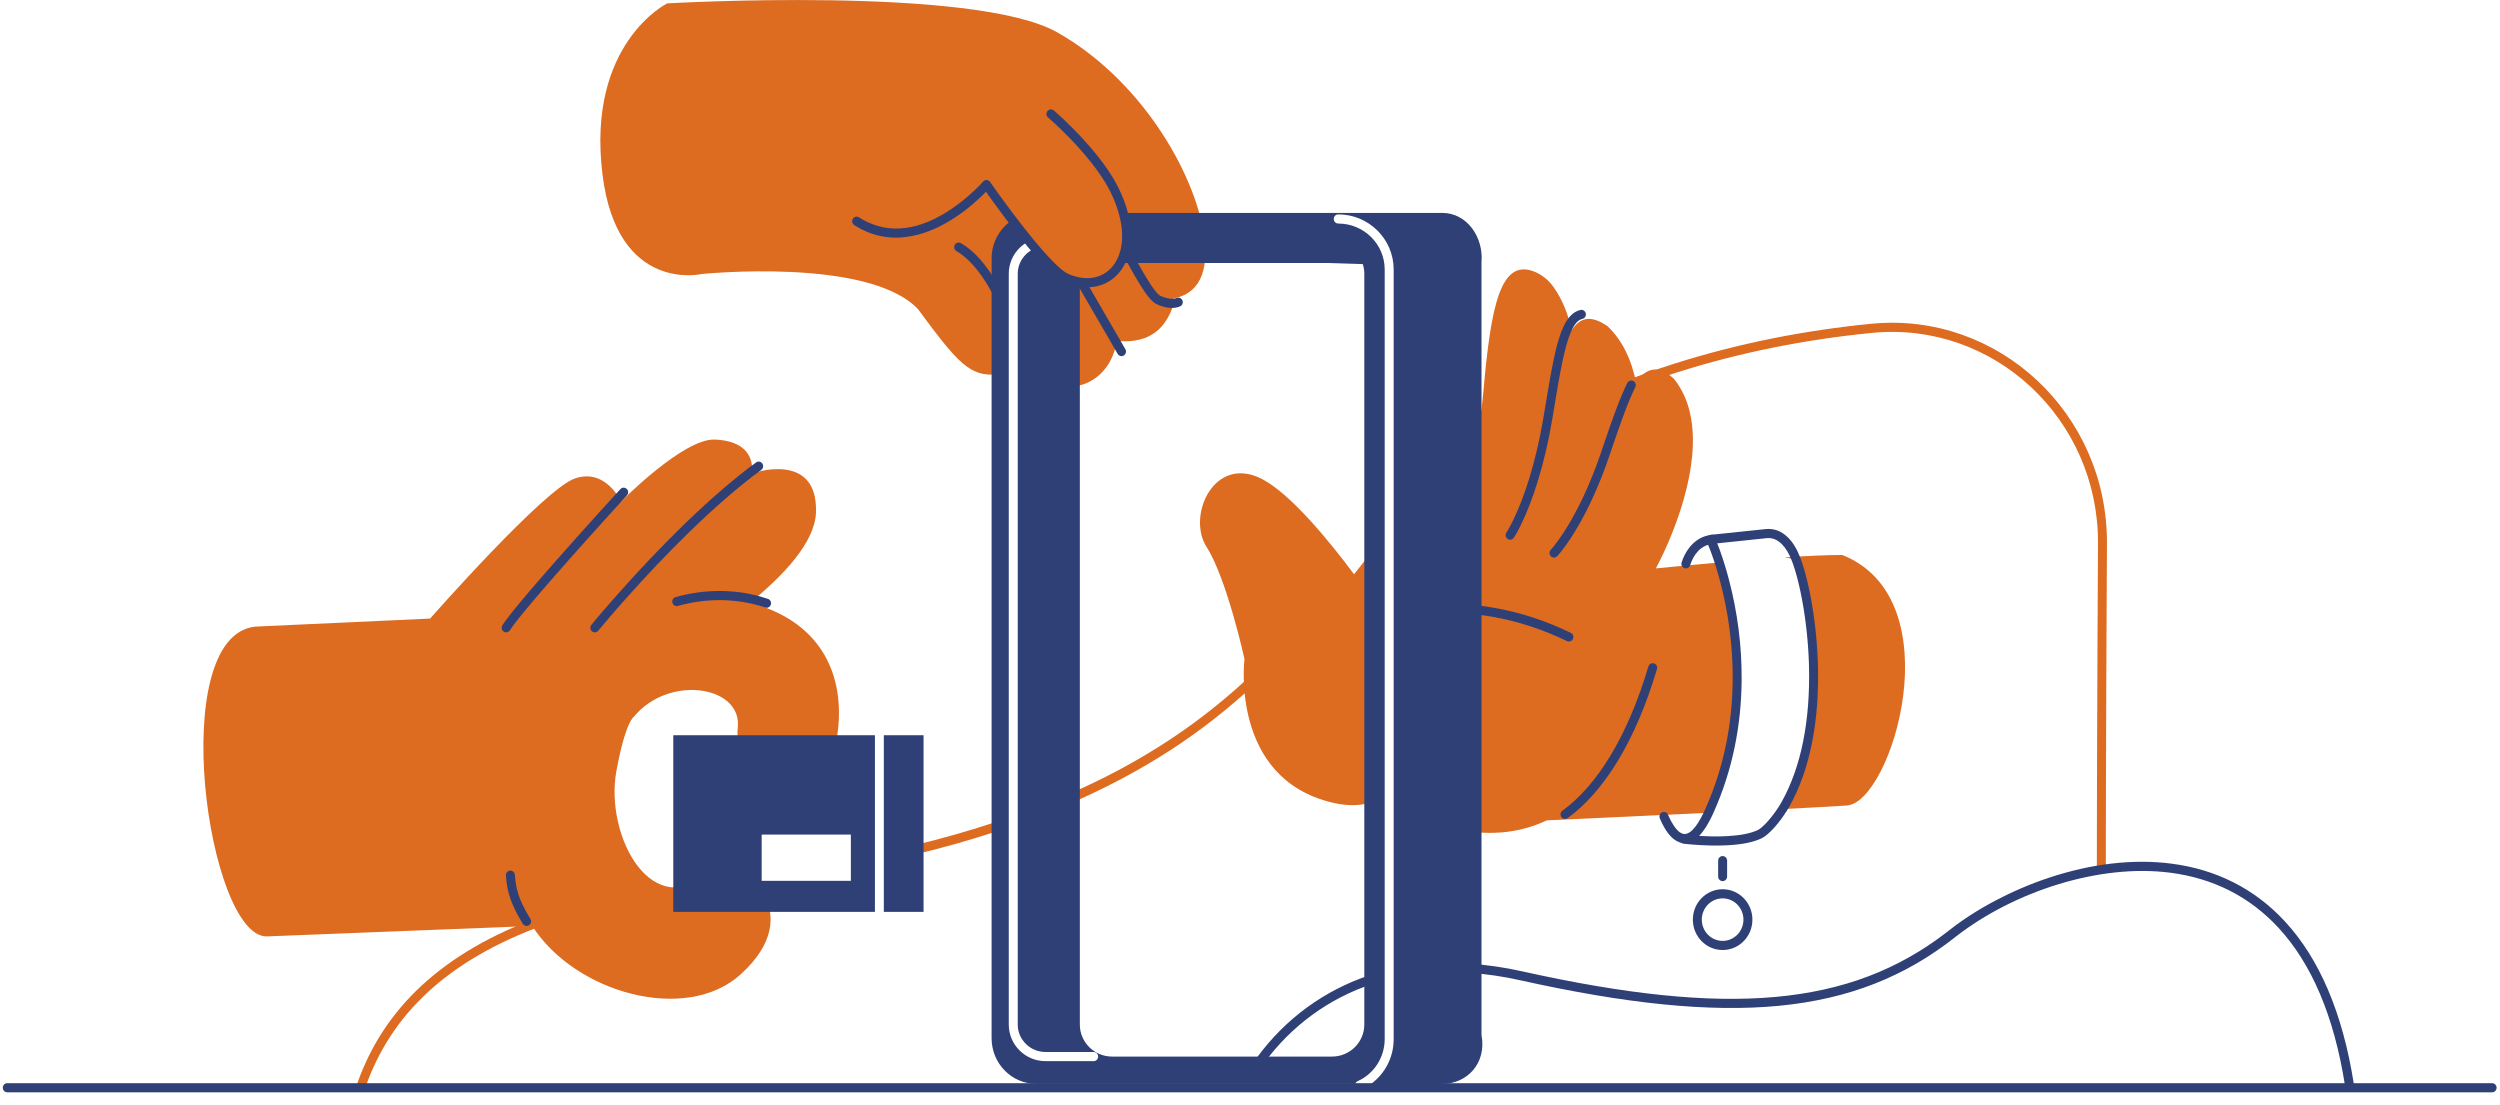 
<svg width="172" height="76" viewBox="0 0 172 76" fill="none" xmlns="http://www.w3.org/2000/svg">
<path fill-rule="evenodd" clip-rule="evenodd" d="M128.73 22.277C137.46 21.412 145.006 28.441 144.958 37.394L144.929 43.354L144.912 47.141L144.897 51.422L144.888 54.83L144.882 57.652L144.88 59.758C144.88 59.932 144.742 60.072 144.571 60.072C144.401 60.072 144.263 59.931 144.263 59.757L144.266 57.257L144.274 53.784L144.283 50.539L144.308 44.313L144.339 37.899L144.342 37.39C144.388 28.811 137.156 22.075 128.789 22.903C124.225 23.355 119.715 24.241 115.353 25.63C110.265 27.25 105.511 29.515 101.185 32.495C101.044 32.592 100.853 32.554 100.757 32.41C100.662 32.266 100.699 32.071 100.84 31.973C105.218 28.958 110.026 26.667 115.17 25.029C119.574 23.626 124.125 22.733 128.73 22.277Z" fill="#DD6B20"/>
<path fill-rule="evenodd" clip-rule="evenodd" d="M86.253 46.715C86.367 46.844 86.358 47.043 86.232 47.16C82.733 50.406 78.718 53.068 73.64 55.275C73.484 55.343 73.302 55.269 73.236 55.109C73.169 54.949 73.242 54.764 73.398 54.696C78.006 52.693 81.722 50.315 84.971 47.458L85.185 47.269C85.22 47.238 85.255 47.206 85.291 47.174L85.502 46.983C85.538 46.951 85.573 46.919 85.608 46.887L85.817 46.694C85.943 46.577 86.138 46.587 86.253 46.715Z" fill="#DD6B20"/>
<path fill-rule="evenodd" clip-rule="evenodd" d="M68.504 56.558C68.666 56.504 68.84 56.595 68.892 56.76C68.945 56.925 68.856 57.103 68.694 57.157C66.847 57.769 64.894 58.324 62.826 58.822C62.661 58.862 62.495 58.757 62.456 58.588C62.416 58.419 62.519 58.249 62.685 58.209C64.736 57.715 66.673 57.165 68.504 56.558Z" fill="#DD6B20"/>
<path fill-rule="evenodd" clip-rule="evenodd" d="M37.248 63.037C37.408 62.979 37.585 63.064 37.642 63.228C37.699 63.392 37.615 63.572 37.455 63.63C30.765 66.059 26.91 69.795 25.155 74.769C25.097 74.932 24.92 75.017 24.76 74.958C24.6 74.899 24.517 74.719 24.575 74.555C26.394 69.399 30.389 65.528 37.248 63.037Z" fill="#DD6B20"/>
<path fill-rule="evenodd" clip-rule="evenodd" d="M140.959 60.391C143.836 59.434 146.743 59.071 149.413 59.42C152.458 59.819 155.113 61.126 157.215 63.408C159.559 65.951 161.169 69.651 161.941 74.562C161.968 74.733 161.854 74.895 161.686 74.922C161.517 74.95 161.359 74.833 161.332 74.662C160.578 69.868 159.019 66.284 156.766 63.839C154.765 61.668 152.242 60.425 149.335 60.045C144.445 59.405 138.572 61.336 134.609 64.403L134.49 64.496C127.638 69.892 119.049 70.656 104.628 67.45C103.432 67.18 102.216 67.003 100.993 66.922C100.823 66.911 100.694 66.761 100.705 66.588C100.716 66.414 100.863 66.283 101.033 66.294C102.288 66.377 103.534 66.558 104.761 66.836C118.878 69.973 127.266 69.271 133.912 64.154L134.113 63.998C135.965 62.54 138.396 61.243 140.959 60.391Z" fill="#2F4077"/>
<path fill-rule="evenodd" clip-rule="evenodd" d="M94.229 67.097C94.391 67.044 94.565 67.135 94.617 67.3C94.67 67.466 94.581 67.643 94.419 67.697C91.44 68.677 88.835 70.581 86.967 73.144C86.865 73.284 86.672 73.313 86.535 73.209C86.399 73.105 86.371 72.908 86.472 72.769C88.417 70.1 91.129 68.118 94.229 67.097Z" fill="#2F4077"/>
<path fill-rule="evenodd" clip-rule="evenodd" d="M118.287 38.697C116.276 38.872 114.587 39.039 113.924 39.106C114.343 38.314 114.718 37.499 115.048 36.664C116.203 33.766 117.514 28.987 115.168 26.061C114.12 25.117 113.323 25.238 112.559 26.299C112.262 24.817 111.662 23.456 110.594 22.439C109.487 21.68 108.723 21.8 108.128 22.72C107.891 21.62 107.496 20.607 106.888 19.756C106.535 19.246 106.037 18.859 105.461 18.648C103.252 17.88 102.583 20.988 102.07 26.802C102.025 27.3 101.974 27.775 101.918 28.233L99.565 31.259L99.499 56.885C101.526 57.429 104.002 57.588 106.417 56.441C108.061 56.366 113.04 56.137 117.783 55.908C117.693 55.812 117.627 55.743 117.627 55.743C120.826 48.557 119.193 41.53 118.287 38.697Z" fill="#DD6B20"/>
<path fill-rule="evenodd" clip-rule="evenodd" d="M93.982 38.461L93.16 39.51C91.374 37.119 88.792 33.99 86.845 32.967C83.547 31.238 81.629 35.477 83.016 37.637C84.403 39.798 85.62 45.336 85.62 45.336C85.62 45.336 84.592 53.528 91.648 55.217C92.937 55.525 93.82 55.381 94.356 55.188L94.194 38.195L93.982 38.461Z" fill="#DD6B20"/>
<path fill-rule="evenodd" clip-rule="evenodd" d="M126.747 38.182C125.705 38.182 124.292 38.249 122.779 38.348L123.579 38.502C124.625 41.303 125.951 49.798 122.842 55.329L122.627 55.667C124.58 55.562 126.196 55.478 127.081 55.419C130.153 55.166 134.415 41.224 126.747 38.182Z" fill="#DD6B20"/>
<path fill-rule="evenodd" clip-rule="evenodd" d="M108.733 21.325C108.899 21.286 109.064 21.392 109.102 21.561C109.138 21.725 109.043 21.887 108.887 21.934L108.87 21.938C108.603 22 108.372 22.23 108.157 22.67L108.126 22.734L108.096 22.801L108.065 22.871C108.06 22.883 108.055 22.895 108.05 22.907L108.02 22.982L107.991 23.059C107.986 23.072 107.981 23.085 107.976 23.099L107.946 23.181C107.942 23.195 107.937 23.209 107.932 23.223L107.903 23.309L107.873 23.399L107.844 23.491C107.84 23.507 107.835 23.523 107.83 23.539L107.801 23.636L107.772 23.737L107.744 23.84L107.715 23.947L107.686 24.058L107.658 24.171C107.653 24.19 107.648 24.209 107.644 24.229L107.615 24.347L107.587 24.469L107.558 24.594L107.53 24.723L107.487 24.922L107.444 25.129L107.416 25.271L107.373 25.492L107.329 25.72L107.256 26.124L107.183 26.538L107.114 26.934L106.797 28.828C106.532 30.405 106.195 31.828 105.802 33.102C105.444 34.261 105.061 35.236 104.676 36.032L104.645 36.096L104.583 36.22C104.533 36.32 104.484 36.414 104.436 36.503L104.38 36.606L104.326 36.703L104.284 36.776L104.24 36.85L104.203 36.911L104.164 36.973L104.149 36.996C104.053 37.139 103.861 37.175 103.72 37.076C103.585 36.981 103.548 36.796 103.631 36.655L103.672 36.591L103.686 36.569L103.716 36.518L103.768 36.43L103.818 36.342L103.87 36.248C103.887 36.216 103.905 36.182 103.923 36.148L103.978 36.043C103.988 36.025 103.997 36.007 104.007 35.988L104.064 35.874C104.083 35.835 104.103 35.794 104.123 35.754C104.494 34.986 104.866 34.041 105.214 32.913C105.585 31.708 105.907 30.364 106.163 28.876L106.483 26.969L106.576 26.427L106.608 26.243L106.659 25.954L106.709 25.681L106.738 25.526L106.781 25.301L106.823 25.084L106.851 24.945L106.893 24.742L106.921 24.611L106.949 24.484L106.976 24.36L107.004 24.24L107.046 24.066L107.073 23.953L107.101 23.844L107.129 23.738C107.134 23.721 107.138 23.703 107.143 23.686L107.171 23.584C107.176 23.567 107.18 23.551 107.185 23.534L107.213 23.436L107.242 23.341L107.271 23.249L107.3 23.159L107.329 23.072C107.334 23.058 107.339 23.043 107.343 23.029L107.373 22.945L107.403 22.864C107.413 22.837 107.423 22.811 107.434 22.785L107.449 22.746C107.773 21.932 108.177 21.454 108.733 21.325Z" fill="#2F4077"/>
<path fill-rule="evenodd" clip-rule="evenodd" d="M112.369 26.214C112.521 26.291 112.584 26.48 112.508 26.636C112.483 26.687 112.458 26.739 112.433 26.792L112.388 26.887L112.329 27.016L112.27 27.148L112.21 27.283L112.151 27.422L112.091 27.566L112.014 27.752L111.921 27.988L111.841 28.195L111.758 28.414L111.672 28.645L111.564 28.939L111.451 29.254L111.291 29.71L111.117 30.21L110.88 30.904L110.751 31.283C110.571 31.816 110.383 32.328 110.189 32.82C109.527 34.494 108.817 35.869 108.106 36.965C107.871 37.327 107.651 37.635 107.451 37.89L107.389 37.968L107.326 38.045L107.27 38.113L107.207 38.187L107.167 38.231L107.135 38.265C107.017 38.39 106.821 38.392 106.699 38.271C106.582 38.154 106.576 37.966 106.68 37.841L106.741 37.774L106.771 37.739L106.813 37.689L106.859 37.635C106.866 37.626 106.874 37.616 106.882 37.606L106.932 37.544C107.13 37.295 107.352 36.987 107.591 36.618C108.28 35.556 108.971 34.219 109.617 32.585C109.786 32.156 109.951 31.712 110.109 31.251L110.469 30.195L110.693 29.547L110.837 29.137L110.973 28.758L111.065 28.505L111.153 28.266L111.272 27.952L111.354 27.741L111.417 27.579L111.48 27.424L111.542 27.273L111.604 27.128L111.665 26.986L111.726 26.849L111.786 26.714L111.847 26.582L111.909 26.452L111.956 26.355C112.031 26.2 112.216 26.136 112.369 26.214Z" fill="#2F4077"/>
<path fill-rule="evenodd" clip-rule="evenodd" d="M97.958 41.623C101.12 41.323 104.562 41.842 108.072 43.54C108.226 43.614 108.292 43.802 108.219 43.959C108.146 44.116 107.962 44.183 107.808 44.108C104.404 42.462 101.072 41.959 98.015 42.249C97.846 42.265 97.695 42.138 97.68 41.965C97.664 41.792 97.788 41.639 97.958 41.623Z" fill="#2F4077"/>
<path fill-rule="evenodd" clip-rule="evenodd" d="M113.41 45.852C113.46 45.686 113.632 45.592 113.795 45.643C113.958 45.694 114.05 45.869 114 46.036C112.53 50.965 110.391 54.433 107.852 56.288C107.714 56.389 107.521 56.356 107.422 56.215C107.323 56.074 107.355 55.877 107.494 55.776C109.909 54.011 111.977 50.66 113.41 45.852Z" fill="#2F4077"/>
<path fill-rule="evenodd" clip-rule="evenodd" d="M117.685 37.102C117.841 37.031 118.023 37.102 118.092 37.26L118.113 37.309L118.16 37.424L118.19 37.499L118.232 37.606C118.239 37.624 118.246 37.643 118.253 37.663L118.298 37.781L118.344 37.907L118.367 37.973C118.57 38.542 118.773 39.194 118.962 39.92C119.518 42.051 119.844 44.367 119.825 46.786C119.802 49.909 119.201 52.967 117.906 55.876L117.882 55.928L117.835 56.031C117.827 56.047 117.82 56.064 117.812 56.081L117.765 56.18L117.718 56.276L117.67 56.369L117.623 56.46C117.607 56.49 117.591 56.519 117.575 56.548L117.528 56.634C117.504 56.676 117.48 56.718 117.456 56.758L117.408 56.837C117.4 56.85 117.393 56.863 117.385 56.876L117.337 56.951C116.769 57.826 116.18 58.157 115.571 57.958C115.001 57.772 114.56 57.158 114.195 56.302C114.127 56.143 114.198 55.957 114.354 55.888C114.51 55.819 114.692 55.892 114.76 56.051L114.798 56.139C114.83 56.211 114.863 56.281 114.897 56.349L114.937 56.428C114.944 56.441 114.951 56.454 114.957 56.467L114.998 56.543C115.239 56.977 115.503 57.275 115.759 57.358C115.914 57.409 116.085 57.378 116.269 57.247L116.304 57.222C116.328 57.204 116.351 57.184 116.375 57.163L116.411 57.131C116.453 57.091 116.495 57.047 116.539 56.997L116.576 56.953L116.614 56.907L116.652 56.858C116.658 56.85 116.664 56.842 116.671 56.833L116.709 56.78C116.722 56.762 116.735 56.744 116.748 56.725L116.787 56.667C116.8 56.647 116.813 56.627 116.826 56.606L116.866 56.543L116.906 56.477L116.946 56.409L116.987 56.337C116.994 56.325 117 56.313 117.007 56.3L117.048 56.225C117.055 56.212 117.062 56.199 117.069 56.186L117.111 56.106L117.152 56.023L117.195 55.938C117.202 55.923 117.209 55.909 117.216 55.894L117.258 55.804L117.301 55.711C117.315 55.68 117.33 55.648 117.344 55.615C118.602 52.791 119.186 49.82 119.209 46.781C119.227 44.422 118.908 42.161 118.366 40.081C118.182 39.374 117.985 38.74 117.788 38.188L117.743 38.064L117.7 37.946L117.658 37.836C117.651 37.819 117.644 37.801 117.638 37.784L117.599 37.685L117.566 37.604L117.53 37.517C117.46 37.359 117.53 37.172 117.685 37.102Z" fill="#2F4077"/>
<path fill-rule="evenodd" clip-rule="evenodd" d="M123.028 36.994C123.357 37.322 123.64 37.783 123.867 38.391L123.888 38.448L123.93 38.565L123.972 38.687L124.013 38.811L124.054 38.94C124.081 39.026 124.108 39.115 124.135 39.206L124.174 39.344C124.187 39.391 124.2 39.438 124.213 39.485L124.251 39.629C124.271 39.702 124.289 39.776 124.308 39.851L124.345 40.003L124.381 40.157L124.417 40.313C124.423 40.34 124.429 40.366 124.434 40.393L124.469 40.553C124.475 40.58 124.48 40.607 124.486 40.634L124.52 40.798L124.552 40.965C124.558 40.993 124.563 41.021 124.569 41.049L124.6 41.218C124.606 41.247 124.611 41.275 124.616 41.304L124.646 41.476L124.676 41.651L124.705 41.827L124.733 42.005L124.76 42.185L124.786 42.366C124.79 42.396 124.794 42.427 124.799 42.457L124.823 42.64L124.847 42.825C124.851 42.856 124.855 42.887 124.859 42.918L124.881 43.104C124.888 43.167 124.895 43.229 124.902 43.292L124.922 43.48L124.941 43.67C124.945 43.701 124.948 43.733 124.951 43.765L124.968 43.956C124.976 44.051 124.984 44.147 124.992 44.243L125.007 44.435C125.011 44.499 125.016 44.563 125.02 44.628L125.032 44.821C125.04 44.949 125.047 45.078 125.053 45.208L125.061 45.401L125.069 45.595C125.07 45.627 125.071 45.659 125.072 45.691L125.077 45.885C125.163 49.58 124.55 52.924 123.11 55.486C123.065 55.566 123.017 55.647 122.968 55.727L122.908 55.824C122.807 55.984 122.699 56.143 122.587 56.297L122.519 56.388C122.394 56.555 122.265 56.715 122.137 56.862L122.067 56.941C121.764 57.278 121.466 57.54 121.231 57.659C120.66 57.945 119.858 58.1 118.878 58.154C118.108 58.196 117.286 58.173 116.488 58.109L116.357 58.098L116.231 58.087L116.112 58.076L115.942 58.058L115.816 58.043C115.647 58.022 115.527 57.865 115.548 57.692C115.569 57.52 115.723 57.397 115.892 57.419L116.008 57.432L116.117 57.444L116.229 57.455L116.347 57.466L116.472 57.477C116.493 57.478 116.515 57.48 116.536 57.482C117.31 57.544 118.106 57.566 118.845 57.525C119.75 57.476 120.479 57.335 120.958 57.094C121.086 57.03 121.254 56.891 121.438 56.703L121.496 56.642L121.556 56.579L121.616 56.512C121.626 56.501 121.636 56.489 121.646 56.478L121.707 56.407L121.769 56.335C121.779 56.322 121.789 56.31 121.8 56.297L121.861 56.221L121.923 56.144C121.943 56.117 121.964 56.091 121.984 56.064L122.045 55.983C122.056 55.969 122.066 55.956 122.076 55.942L122.136 55.859C122.146 55.845 122.156 55.831 122.166 55.817L122.225 55.733C122.244 55.705 122.263 55.676 122.282 55.648L122.339 55.562C122.367 55.519 122.395 55.475 122.421 55.432L122.474 55.346C122.509 55.288 122.543 55.231 122.575 55.173C123.951 52.725 124.544 49.489 124.46 45.9L124.458 45.806L124.452 45.617C124.451 45.585 124.45 45.553 124.449 45.522L124.441 45.333C124.44 45.301 124.439 45.27 124.437 45.239L124.428 45.05L124.417 44.861L124.405 44.672C124.399 44.578 124.392 44.484 124.385 44.391L124.37 44.203C124.368 44.172 124.365 44.141 124.362 44.11L124.346 43.924C124.343 43.893 124.34 43.862 124.337 43.831L124.319 43.645L124.3 43.461L124.28 43.278L124.259 43.096C124.255 43.065 124.252 43.035 124.248 43.005L124.225 42.824L124.202 42.645L124.177 42.467L124.152 42.291L124.126 42.115L124.099 41.942L124.071 41.771C124.066 41.742 124.061 41.714 124.056 41.686L124.027 41.517L123.997 41.35L123.967 41.185L123.935 41.022L123.903 40.862L123.87 40.704C123.865 40.678 123.859 40.652 123.854 40.626L123.82 40.471L123.785 40.319L123.75 40.17C123.739 40.12 123.727 40.072 123.715 40.023L123.679 39.879L123.642 39.738L123.605 39.6L123.567 39.465C123.554 39.421 123.542 39.377 123.529 39.334L123.49 39.205L123.451 39.08C123.418 38.977 123.385 38.878 123.352 38.783L123.311 38.67C123.305 38.651 123.298 38.633 123.291 38.615C123.094 38.089 122.859 37.705 122.597 37.444C122.247 37.095 121.917 37 121.574 37.024L121.476 37.033L117.803 37.419C117.64 37.436 117.493 37.319 117.468 37.156L117.465 37.138C117.448 36.971 117.562 36.821 117.722 36.795L117.74 36.792L121.415 36.407L121.438 36.404L121.49 36.4C122.008 36.353 122.522 36.489 123.028 36.994Z" fill="#2F4077"/>
<path fill-rule="evenodd" clip-rule="evenodd" d="M118.517 61.179C117.385 61.179 116.468 62.115 116.468 63.271C116.468 64.426 117.385 65.362 118.517 65.362C119.649 65.362 120.566 64.426 120.566 63.271C120.566 62.115 119.649 61.179 118.517 61.179ZM118.517 61.808C119.308 61.808 119.949 62.463 119.949 63.271C119.949 64.078 119.308 64.733 118.517 64.733C117.726 64.733 117.084 64.078 117.084 63.271C117.084 62.463 117.726 61.808 118.517 61.808Z" fill="#2F4077"/>
<path fill-rule="evenodd" clip-rule="evenodd" d="M118.517 58.897C118.681 58.897 118.815 59.028 118.825 59.193L118.825 59.211V60.306C118.825 60.48 118.687 60.621 118.517 60.621C118.353 60.621 118.218 60.49 118.209 60.325L118.208 60.306V59.211C118.208 59.037 118.347 58.897 118.517 58.897Z" fill="#2F4077"/>
<path fill-rule="evenodd" clip-rule="evenodd" d="M117.774 36.789C117.943 36.769 118.095 36.894 118.114 37.066C118.133 37.239 118.012 37.395 117.842 37.414C117.022 37.508 116.527 38.117 116.281 38.889C116.229 39.054 116.055 39.144 115.893 39.09C115.731 39.037 115.642 38.859 115.695 38.694C115.81 38.333 115.99 37.964 116.256 37.638C116.639 37.167 117.143 36.861 117.774 36.789Z" fill="#2F4077"/>
<path fill-rule="evenodd" clip-rule="evenodd" d="M51.798 41.518C51.732 41.499 51.667 41.483 51.6 41.466C53.847 39.647 56.082 37.323 56.14 35.233C56.258 30.963 51.721 32.575 51.721 32.575C51.721 32.575 52.192 30.358 49.172 30.242C47.013 30.158 42.729 34.508 42.729 34.508C42.729 34.508 41.691 32.191 39.56 32.916C37.429 33.641 29.592 42.558 29.592 42.558L17.541 43.112C11.384 43.822 14.292 64.442 18.346 64.425L36.615 63.705C39.581 68.34 47.219 70.448 50.978 67.018C55.611 62.792 51.189 59.186 49.141 59.757C44.92 63.806 41.575 57.505 42.41 53.037C43.045 49.584 43.621 49.301 43.621 49.301C45.94 46.485 50.777 47.127 50.773 49.812C50.194 55.855 56.335 55.739 57.342 51.873C58.413 47.768 57.403 43.112 51.798 41.518ZM43.577 49.355L43.596 49.331L43.577 49.355Z" fill="#DD6B20"/>
<path fill-rule="evenodd" clip-rule="evenodd" d="M46.322 50.584V62.737H60.195V50.584H46.322ZM52.403 60.601V57.419H58.539V60.601H52.403Z" fill="#2F4077"/>
<rect x="60.807" y="50.584" width="2.733" height="12.153" fill="#2F4077"/>
<path fill-rule="evenodd" clip-rule="evenodd" d="M46.477 41.082C48.382 40.541 50.451 40.512 52.308 41.04C52.488 41.092 52.663 41.146 52.834 41.202C52.996 41.256 53.084 41.434 53.032 41.599C52.979 41.764 52.805 41.855 52.643 41.801C52.481 41.747 52.314 41.695 52.142 41.646C50.396 41.15 48.442 41.177 46.642 41.688C46.478 41.735 46.308 41.637 46.262 41.469C46.217 41.302 46.313 41.129 46.477 41.082Z" fill="#2F4077"/>
<path fill-rule="evenodd" clip-rule="evenodd" d="M52.017 31.817C52.155 31.715 52.348 31.748 52.447 31.89C52.546 32.031 52.514 32.227 52.375 32.329C51.982 32.615 51.579 32.924 51.168 33.255C49.974 34.214 48.718 35.342 47.421 36.605C45.897 38.09 44.395 39.681 42.983 41.273L42.81 41.468L42.559 41.754L42.316 42.032L42.083 42.301L41.933 42.475L41.788 42.646L41.566 42.907L41.317 43.204L41.16 43.393C41.051 43.526 40.857 43.544 40.726 43.433C40.6 43.326 40.579 43.138 40.675 43.005L40.703 42.97L40.88 42.757L41.06 42.542L41.251 42.317L41.395 42.147L41.544 41.974L41.776 41.706L41.935 41.522L42.182 41.24L42.352 41.047L42.526 40.851C43.948 39.248 45.459 37.646 46.996 36.149C48.306 34.874 49.576 33.733 50.786 32.76C51.205 32.424 51.616 32.109 52.017 31.817Z" fill="#2F4077"/>
<path fill-rule="evenodd" clip-rule="evenodd" d="M43.117 33.636C43.237 33.75 43.248 33.939 43.145 34.066L43.109 34.107L42.402 34.882L41.85 35.49L41.466 35.916L41.083 36.341L40.701 36.766L40.322 37.188L39.947 37.608C39.885 37.677 39.822 37.747 39.761 37.816L39.393 38.23C39.332 38.299 39.271 38.367 39.211 38.435L38.919 38.765L38.4 39.354L38.012 39.797L37.695 40.161L37.344 40.566L37.061 40.896L36.837 41.158L36.584 41.457L36.309 41.785L36.163 41.961L35.926 42.25L35.771 42.441L35.603 42.653L35.501 42.784L35.407 42.906L35.343 42.992L35.283 43.072L35.228 43.148L35.195 43.196L35.148 43.263L35.107 43.325L35.082 43.363C34.989 43.508 34.798 43.55 34.656 43.455C34.513 43.361 34.472 43.166 34.565 43.02L34.591 42.979L34.62 42.936L34.683 42.843L34.737 42.768L34.775 42.715L34.837 42.632L34.95 42.482L35.05 42.352L35.186 42.178L35.274 42.068L35.367 41.952L35.497 41.791L35.672 41.579L35.936 41.261L36.139 41.02L36.398 40.714L36.721 40.336L37.067 39.935L37.488 39.451L37.765 39.134L38.29 38.537L38.573 38.217L38.936 37.807L39.304 37.393L39.678 36.974L40.056 36.552L40.437 36.128L40.82 35.702L41.205 35.276L41.95 34.454L42.682 33.651C42.798 33.524 42.993 33.518 43.117 33.636Z" fill="#2F4077"/>
<path fill-rule="evenodd" clip-rule="evenodd" d="M35.097 59.898C35.267 59.888 35.413 60.02 35.423 60.193C35.48 61.147 35.721 61.884 36.264 62.837L36.336 62.962C36.386 63.047 36.438 63.133 36.492 63.222C36.582 63.369 36.538 63.563 36.394 63.656C36.25 63.748 36.059 63.703 35.969 63.556L35.885 63.418C35.189 62.256 34.877 61.383 34.808 60.232C34.797 60.058 34.927 59.909 35.097 59.898Z" fill="#2F4077"/>
<path fill-rule="evenodd" clip-rule="evenodd" d="M82.826 16.123C82.167 11.786 78.43 5.424 72.716 2.214C67.001 -0.995 45.902 0.233 45.902 0.233C45.902 0.233 40.336 2.983 41.452 12.011C42.465 20.206 48.265 18.853 48.265 18.853C48.265 18.853 59.749 17.675 63.155 21.265C65.896 24.982 66.735 25.937 68.61 25.753L68.753 20.607L69.136 17.363L70.267 15.932L73.385 19.137C73.385 19.137 73.076 23.832 72.884 26.571C74.773 26.878 76.491 25.67 76.84 23.452C78.571 23.62 80.163 23.083 80.819 20.686L80.716 20.532C81.909 20.34 83.328 19.406 82.826 16.123Z" fill="#DD6B20"/>
<path fill-rule="evenodd" clip-rule="evenodd" d="M72.193 15.619C72.334 15.533 72.514 15.576 72.605 15.713L72.615 15.729L77.426 24.026C77.512 24.176 77.464 24.369 77.317 24.457C77.176 24.543 76.996 24.5 76.905 24.363L76.895 24.347L72.085 16.05C71.998 15.9 72.046 15.707 72.193 15.619Z" fill="#2F4077"/>
<path fill-rule="evenodd" clip-rule="evenodd" d="M65.69 16.846C65.775 16.695 65.963 16.643 66.111 16.729C67.217 17.375 68.185 18.616 69.027 20.291C69.105 20.446 69.045 20.635 68.894 20.715C68.742 20.794 68.556 20.733 68.479 20.578C67.686 19.001 66.786 17.849 65.805 17.276C65.657 17.189 65.606 16.997 65.69 16.846Z" fill="#2F4077"/>
<path fill-rule="evenodd" clip-rule="evenodd" d="M73.772 10.111C73.915 10.028 74.095 10.074 74.183 10.213L74.193 10.229L74.292 10.408L74.414 10.629L74.538 10.858L74.688 11.137L74.89 11.52L75.059 11.842L75.349 12.403L75.809 13.304L76.999 15.645L77.395 16.419L77.615 16.843L77.832 17.253L78.046 17.654L78.142 17.83L78.229 17.989L78.316 18.147L78.412 18.319L78.532 18.53L78.648 18.73L78.732 18.873L78.814 19.01L78.893 19.141L78.97 19.265L79.02 19.345L79.069 19.421L79.117 19.495L79.186 19.6L79.231 19.667L79.274 19.73L79.317 19.791L79.358 19.849L79.398 19.903L79.437 19.955L79.475 20.004L79.511 20.049L79.546 20.092L79.58 20.132L79.612 20.168L79.643 20.202C79.648 20.207 79.653 20.212 79.658 20.217L79.688 20.246L79.715 20.272C79.72 20.276 79.724 20.28 79.729 20.283L79.754 20.304C79.779 20.324 79.802 20.338 79.823 20.348C80.229 20.539 80.654 20.612 80.921 20.511L80.946 20.501C81.103 20.433 81.284 20.507 81.351 20.667C81.418 20.826 81.345 21.011 81.188 21.08C80.725 21.282 80.127 21.184 79.565 20.92C79.446 20.864 79.317 20.76 79.174 20.607L79.131 20.56L79.087 20.51C79.08 20.501 79.073 20.492 79.065 20.483L79.02 20.429L78.974 20.371L78.927 20.31L78.879 20.247L78.831 20.18L78.781 20.11L78.73 20.037L78.679 19.961L78.626 19.882L78.573 19.8L78.518 19.715L78.463 19.627L78.406 19.535L78.348 19.441L78.289 19.343L78.229 19.242L78.137 19.085L78.074 18.977L77.977 18.808L77.877 18.631L77.748 18.4L77.62 18.167L77.473 17.896L77.284 17.543L77.06 17.117L76.718 16.456L76.249 15.538L75.133 13.34L74.778 12.646L74.517 12.142L74.372 11.866L74.258 11.649L74.105 11.361L73.938 11.05L73.815 10.826L73.736 10.681L73.657 10.54C73.573 10.389 73.625 10.197 73.772 10.111Z" fill="#2F4077"/>
<path fill-rule="evenodd" clip-rule="evenodd" d="M101.928 71.213V18.042C102.073 16.302 100.922 14.648 99.226 14.648H71.298C69.602 14.646 68.225 16.048 68.222 17.78V71.433C68.222 73.165 69.598 74.569 71.294 74.569H93.242C93.269 74.487 93.329 74.42 93.407 74.384C94.527 73.886 95.255 72.763 95.267 71.516V18.536C95.267 16.796 93.834 15.38 92.071 15.38C91.901 15.38 91.763 15.239 91.763 15.065C91.763 14.891 91.901 14.75 92.071 14.75C94.174 14.75 95.884 16.448 95.884 18.536V71.52C95.877 72.735 95.296 73.872 94.324 74.573H99.224C100.919 74.573 102.295 73.169 101.928 71.213ZM93.761 18.169C93.83 18.384 93.864 18.609 93.864 18.836V70.489C93.864 71.703 92.87 72.692 91.644 72.692H76.514C75.288 72.692 74.293 71.708 74.293 70.489V18.836C74.297 18.056 74.71 17.338 75.375 16.953H71.933C70.878 16.953 70.02 17.792 70.02 18.836V70.489C70.02 71.528 70.878 72.377 71.933 72.377H75.244C75.414 72.377 75.552 72.518 75.552 72.692C75.552 72.866 75.414 73.007 75.244 73.007H71.933C70.538 73.007 69.403 71.879 69.403 70.489V18.836C69.403 17.45 70.534 16.324 71.933 16.324H76.156C76.326 16.324 76.464 16.465 76.464 16.638C76.464 16.812 76.326 16.953 76.156 16.953V17.556C76.161 17.859 76.406 18.101 76.703 18.096H91.456L93.761 18.169Z" fill="#2F4077"/>
<path fill-rule="evenodd" clip-rule="evenodd" d="M93.251 74.804C93.3 74.917 93.411 74.99 93.533 74.99C93.576 74.991 93.618 74.981 93.658 74.963C93.892 74.856 94.115 74.725 94.323 74.573H93.242C93.216 74.648 93.219 74.731 93.251 74.804Z" fill="#2F4077"/>
<path fill-rule="evenodd" clip-rule="evenodd" d="M76.156 16.67C75.881 16.714 75.616 16.81 75.375 16.953H76.156V16.67Z" fill="#2F4077"/>
<path fill-rule="evenodd" clip-rule="evenodd" d="M72.305 7.842C72.305 7.842 75.458 10.528 76.723 13.163C78.817 17.518 76.394 20.448 73.379 19.136C71.874 18.48 67.867 12.7 67.867 12.7C67.867 12.7 63.303 18.015 58.939 15.223" fill="#DD6B20"/>
<path fill-rule="evenodd" clip-rule="evenodd" d="M72.068 7.64C72.177 7.507 72.371 7.489 72.502 7.6L72.56 7.651L72.662 7.74L72.72 7.792L72.825 7.887L72.934 7.987C72.953 8.004 72.972 8.021 72.991 8.038L73.106 8.146L73.225 8.259C73.246 8.278 73.266 8.297 73.286 8.317C73.871 8.875 74.457 9.482 75.004 10.117C75.82 11.065 76.48 11.992 76.924 12.87C76.951 12.922 76.976 12.974 77 13.025C78.026 15.158 78.072 17.139 77.224 18.448C76.396 19.727 74.856 20.121 73.259 19.425C73.157 19.381 73.046 19.318 72.927 19.237L72.867 19.195C72.786 19.137 72.701 19.071 72.612 18.997L72.544 18.941L72.476 18.881C72.464 18.871 72.453 18.861 72.441 18.85L72.37 18.786C72.358 18.775 72.346 18.764 72.334 18.753L72.261 18.685L72.187 18.614L72.112 18.54L72.034 18.463L71.956 18.384C71.943 18.37 71.93 18.357 71.916 18.343L71.836 18.26L71.754 18.173L71.671 18.084L71.587 17.992L71.501 17.898L71.414 17.801L71.325 17.701L71.236 17.599L71.144 17.494L71.052 17.387L70.911 17.221L70.815 17.107L70.669 16.931C70.464 16.683 70.252 16.42 70.035 16.145C69.471 15.431 68.897 14.667 68.343 13.902L68.173 13.667L67.96 13.37L67.835 13.193L67.805 13.224L67.763 13.267L67.674 13.356L67.581 13.448C67.17 13.848 66.705 14.248 66.196 14.622C65.218 15.34 64.194 15.874 63.146 16.148C61.839 16.489 60.563 16.406 59.355 15.815C59.159 15.72 58.966 15.611 58.776 15.489C58.631 15.397 58.587 15.203 58.678 15.055C58.768 14.908 58.959 14.864 59.103 14.956C59.274 15.065 59.447 15.162 59.621 15.248C61.596 16.213 63.734 15.654 65.836 14.111C66.321 13.755 66.763 13.374 67.155 12.993L67.2 12.949L67.286 12.863L67.367 12.781C67.393 12.754 67.419 12.727 67.443 12.702L67.514 12.626L67.555 12.582L67.635 12.492C67.767 12.339 68.004 12.352 68.119 12.518L68.213 12.652L68.361 12.862L68.459 13L68.615 13.219L68.838 13.528C69.388 14.286 69.957 15.044 70.515 15.751C70.699 15.983 70.879 16.206 71.053 16.419L71.185 16.579L71.318 16.738L71.448 16.892L71.575 17.041L71.659 17.137L71.782 17.277L71.902 17.413L72.02 17.542L72.097 17.626L72.172 17.707L72.246 17.786L72.355 17.899L72.46 18.007C72.472 18.018 72.483 18.03 72.495 18.041L72.563 18.109L72.629 18.174L72.694 18.236L72.758 18.295L72.82 18.352L72.88 18.406L72.939 18.458L72.997 18.507C73.025 18.53 73.053 18.553 73.08 18.575L73.134 18.616L73.185 18.655L73.236 18.691C73.252 18.703 73.268 18.714 73.284 18.725L73.331 18.755C73.392 18.793 73.449 18.824 73.501 18.847C74.835 19.427 76.052 19.116 76.71 18.101C77.424 16.998 77.383 15.25 76.447 13.302C76.424 13.255 76.401 13.207 76.376 13.159C75.958 12.333 75.327 11.445 74.541 10.533C74.008 9.914 73.437 9.322 72.865 8.776L72.806 8.72L72.689 8.61L72.577 8.505C72.558 8.488 72.54 8.471 72.522 8.454L72.415 8.357L72.285 8.24L72.206 8.17L72.107 8.084C71.977 7.972 71.959 7.774 72.068 7.64Z" fill="#2F4077"/>
<path fill-rule="evenodd" clip-rule="evenodd" d="M171.458 74.522C171.628 74.522 171.766 74.663 171.766 74.836C171.766 75.004 171.638 75.141 171.476 75.151L171.458 75.151H0.5C0.33 75.151 0.192 75.01 0.192 74.836C0.192 74.669 0.32 74.532 0.482 74.522L0.5 74.522H171.458Z" fill="#2F4077"/>
</svg>
